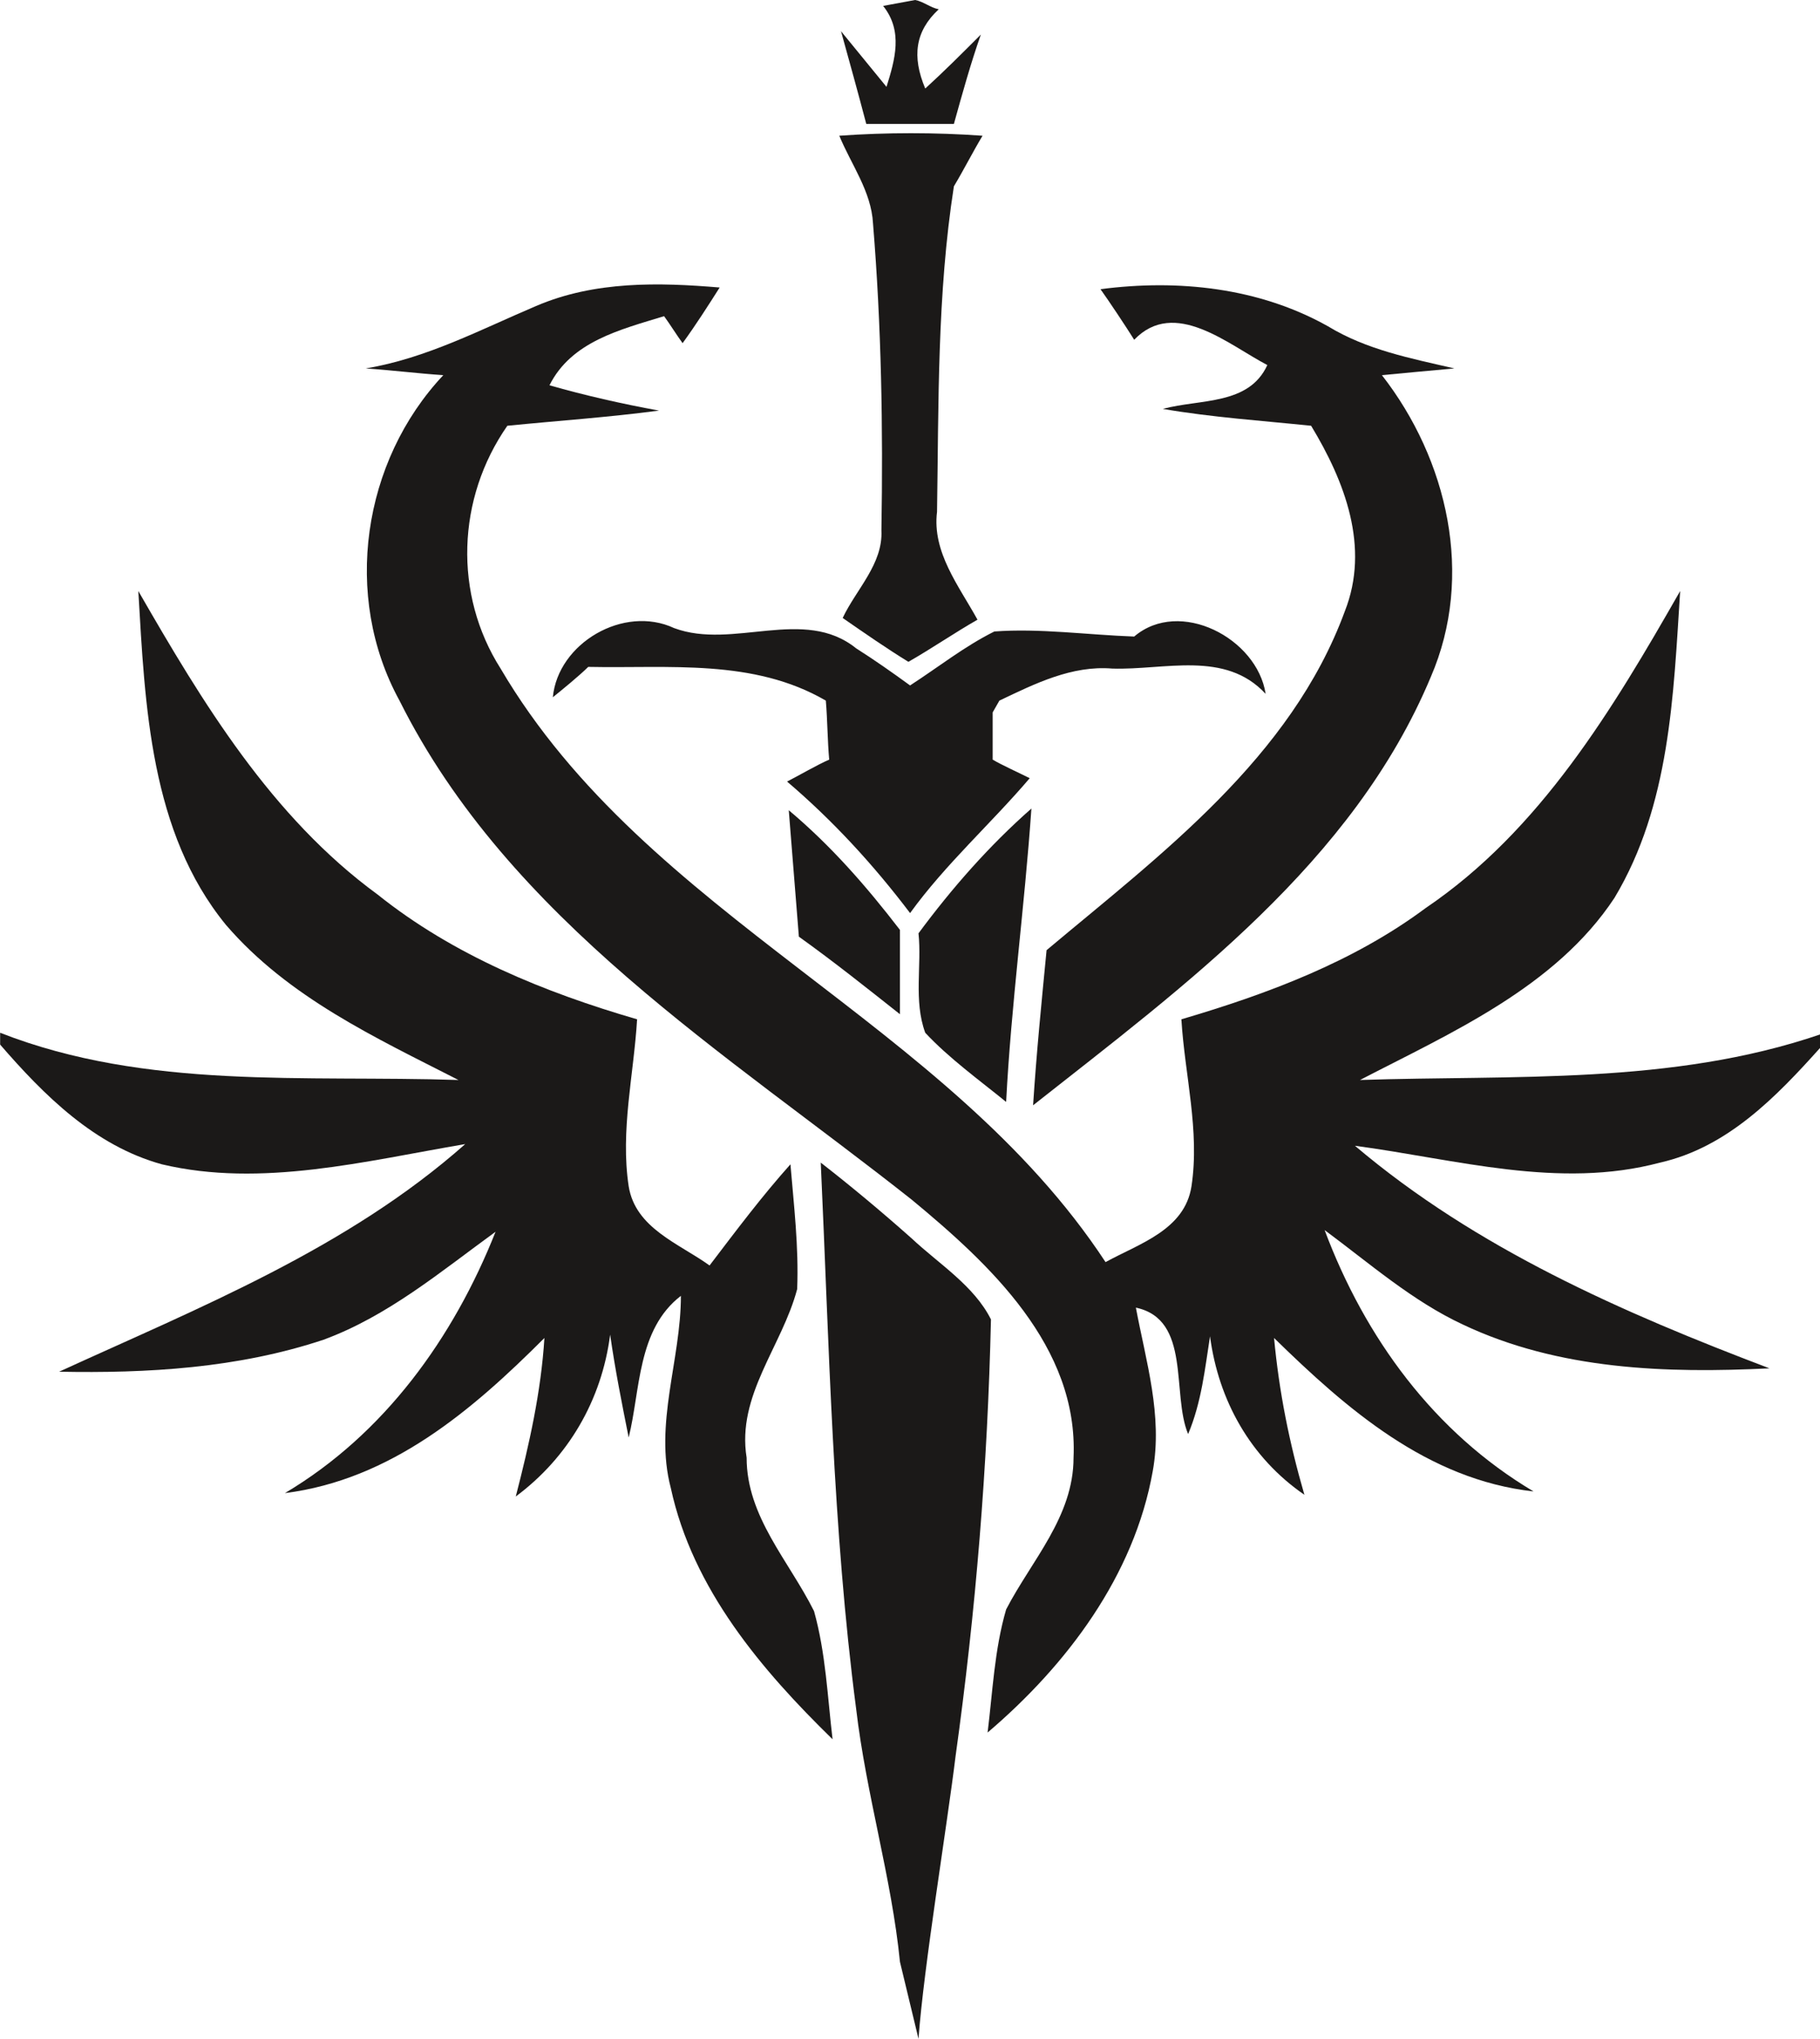 <?xml version="1.0" encoding="UTF-8"?>
<svg xmlns="http://www.w3.org/2000/svg" xmlns:xlink="http://www.w3.org/1999/xlink" width="511.3pt" height="572.5pt" viewBox="0 0 511.3 572.5" version="1.1">
<defs>
<clipPath id="clip1">
  <path d="M 102 79 L 511.301 79 L 511.301 487 L 102 487 Z M 102 79 "/>
</clipPath>
<clipPath id="clip2">
  <path d="M 230 326 L 279 326 L 279 572.5 L 230 572.5 Z M 230 326 "/>
</clipPath>
</defs>
<g id="surface1">
<path style=" stroke:none;fill-rule:evenodd;fill:rgb(10.594%,9.813%,9.424%);fill-opacity:1;" d="M 257.113 -0.004 C 259.48 0.469 261.355 2.133 263.723 2.605 C 257.094 8.758 256.148 15.859 259.934 24.855 C 265.141 20.121 270.348 14.914 275.555 9.703 C 272.715 17.754 270.348 26.277 267.98 34.797 C 259.934 34.797 251.887 34.797 243.367 34.797 C 240.996 25.801 238.633 17.281 236.266 8.758 C 240.523 13.969 244.785 19.176 249.047 24.383 C 251.414 16.809 253.781 8.758 248.102 1.66 Z M 257.113 -0.004 "/>
<path style=" stroke:none;fill-rule:evenodd;fill:rgb(10.594%,9.813%,9.424%);fill-opacity:1;" d="M 235.789 38.109 C 249.047 37.164 262.773 37.164 276.027 38.109 C 273.188 42.844 270.82 47.578 267.98 52.312 C 263.246 82.609 263.723 113.379 263.246 143.68 C 261.828 155.039 269.402 164.508 274.609 173.977 C 267.98 177.762 261.828 182.023 255.199 185.809 C 249.047 182.023 242.891 177.762 236.738 173.496 C 240.523 165.453 248.102 158.352 247.621 148.887 C 248.102 120.008 247.621 91.605 245.258 62.727 C 244.785 53.73 239.105 46.16 235.789 38.109 Z M 235.789 38.109 "/>
<g clip-path="url(#clip1)" clip-rule="nonzero">
<path style=" stroke:none;fill-rule:evenodd;fill:rgb(10.594%,9.813%,9.424%);fill-opacity:1;" d="M 150.578 85.922 C 167.148 78.82 185.137 79.297 202.18 80.715 C 198.867 85.922 195.551 91.133 191.766 96.34 C 190.344 94.445 187.977 90.656 186.559 88.766 C 174.246 92.551 160.52 95.867 154.367 108.172 C 164.309 111.012 174.723 113.379 185.137 115.273 C 170.938 117.164 156.734 118.113 142.531 119.535 C 128.328 139.891 127.383 166.871 140.637 187.703 C 181.824 257.766 266.09 286.645 310.586 354.34 C 320.055 349.133 332.836 345.344 334.73 333.035 C 337.098 317.414 332.836 301.789 331.891 286.172 C 356.035 279.07 380.176 270.074 400.531 254.926 C 432.723 233.148 453.078 199.066 472.016 165.93 C 470.121 195.277 469.176 226.047 453.555 252.086 C 436.984 277.176 407.633 289.953 382.07 303.211 C 425.148 301.789 469.648 304.633 511.309 290.43 L 511.309 299.898 L 511.309 294.219 C 498.996 307.945 485.27 322.148 466.336 326.41 C 437.934 333.984 409.055 325.461 380.648 321.676 C 414.734 350.551 455.922 368.539 497.105 384.164 C 468.227 385.586 437.93 384.637 410.945 371.855 C 396.746 365.227 384.91 354.812 372.129 345.344 C 383.492 375.641 402.898 402.152 430.828 418.723 C 401.008 415.406 378.281 395.523 357.926 375.641 C 359.348 390.789 362.188 404.992 366.449 419.664 C 351.301 409.254 342.305 393.156 339.938 375.164 C 338.52 384.164 337.57 393.633 333.785 402.621 C 329.051 391.266 334.73 370.434 319.109 367.121 C 321.949 382.27 326.684 397.414 323.844 413.039 C 318.637 442.391 299.699 467.48 277.449 486.414 C 278.871 475.055 279.344 463.219 282.656 451.859 C 289.758 438.129 301.594 425.824 301.594 409.254 C 303.012 378.008 277.922 354.812 256.148 336.824 C 204.074 295.637 143.004 258.238 112.234 196.699 C 96.141 167.348 101.82 129.477 124.539 105.328 C 117.441 104.859 109.867 103.914 102.766 103.438 C 119.809 100.598 134.953 92.551 150.578 85.922 Z M 150.578 85.922 "/>
</g>
<path style=" stroke:none;fill-rule:evenodd;fill:rgb(10.594%,9.813%,9.424%);fill-opacity:1;" d="M 309.164 81.188 C 330.945 78.352 353.664 80.715 373.074 91.605 C 383.965 98.23 396.273 100.598 408.578 103.438 C 403.371 103.914 392.953 104.859 388.227 105.328 C 406.688 129.004 414.262 161.664 401.953 190.07 C 380.176 242.145 332.836 276.703 290.23 310.312 C 291.176 295.637 292.598 281.438 294.02 266.762 C 326.211 239.777 362.66 212.789 377.809 171.609 C 384.91 153.617 377.809 135.156 368.34 119.535 C 354.613 118.113 340.41 117.164 326.684 114.801 C 337.098 111.961 350.824 113.855 356.035 102.492 C 345.145 96.812 329.996 83.555 318.633 95.391 C 316.27 91.605 311.535 84.504 309.164 81.188 Z M 309.164 81.188 "/>
<path style=" stroke:none;fill-rule:evenodd;fill:rgb(10.594%,9.813%,9.424%);fill-opacity:1;" d="M 38.859 165.93 C 56.848 197.172 76.258 229.363 106.078 251.141 C 127.383 268.184 152.945 278.598 178.984 286.172 C 178.039 301.789 174.246 317.414 176.617 333.035 C 178.508 344.871 190.816 349.133 199.34 355.285 C 206.914 345.344 214.016 335.879 222.062 326.883 C 223.008 338.246 224.43 350.078 223.953 361.914 C 219.695 378.008 206.914 391.738 209.754 409.254 C 209.754 425.824 221.59 438.129 228.691 452.328 C 232.004 464.164 232.477 476.477 233.898 488.309 C 214.016 468.902 194.605 446.18 188.453 417.773 C 183.719 399.785 191.289 381.797 191.289 363.809 C 178.984 373.273 179.93 390.316 176.617 403.574 C 174.723 394.105 172.828 384.637 171.41 374.695 C 169.039 393.156 159.574 409.254 144.898 420.141 C 148.688 405.465 151.996 390.789 152.945 375.641 C 132.59 395.996 109.867 415.406 80.039 419.195 C 107.973 402.621 127.383 375.641 139.219 345.816 C 123.598 357.18 108.922 369.488 90.93 376.117 C 66.789 384.164 41.227 385.586 16.609 385.109 C 55.902 367.121 97.559 350.551 130.695 321.203 C 102.766 325.934 73.414 333.512 45.484 326.883 C 26.547 321.676 12.348 307.473 0.039 293.27 L 0.039 289.953 C 41.227 306.055 85.723 301.789 128.805 303.211 C 105.605 291.379 80.988 280.016 63.473 259.66 C 42.168 233.621 40.746 198.121 38.859 165.93 Z M 38.859 165.93 "/>
<path style=" stroke:none;fill-rule:evenodd;fill:rgb(10.594%,9.813%,9.424%);fill-opacity:1;" d="M 155.312 195.754 C 156.734 180.602 175.195 169.715 189.398 176.344 C 205.965 182.496 225.848 170.188 240.523 182.023 C 245.734 185.336 250.465 188.652 255.672 192.438 C 263.723 187.23 270.82 181.551 279.344 177.289 C 292.121 176.344 305.379 178.234 318.633 178.711 C 331.414 167.82 353.191 179.184 355.559 194.805 C 344.199 182.496 327.156 188.176 312.48 187.703 C 301.121 186.758 290.703 191.965 280.762 196.699 L 278.871 200.012 C 278.871 203.324 278.871 209.953 278.871 213.266 C 281.238 214.688 286.445 217.055 289.285 218.477 C 278.395 231.258 265.613 242.617 255.672 256.348 C 245.258 242.617 233.898 230.309 221.113 219.422 C 223.953 217.996 229.637 214.688 232.949 213.266 C 232.477 208.059 232.477 202.379 232.004 196.699 C 211.648 184.863 187.977 187.703 165.254 187.23 C 162.887 189.598 157.68 193.859 155.312 195.754 Z M 155.312 195.754 "/>
<path style=" stroke:none;fill-rule:evenodd;fill:rgb(10.594%,9.813%,9.424%);fill-opacity:1;" d="M 221.59 227.469 C 233.426 237.41 243.367 248.773 252.828 261.078 C 252.828 269.129 252.828 277.176 252.828 284.746 C 243.84 277.648 234.371 270.074 224.43 262.973 C 223.48 251.141 222.535 239.305 221.59 227.469 Z M 221.59 227.469 "/>
<path style=" stroke:none;fill-rule:evenodd;fill:rgb(10.594%,9.813%,9.424%);fill-opacity:1;" d="M 258.039 262.027 C 267.508 249.246 277.922 237.41 289.758 226.996 C 287.863 254.453 284.078 281.91 282.656 309.367 C 275.078 303.211 266.562 297.059 259.934 289.953 C 256.621 280.965 258.988 271.02 258.039 262.027 Z M 258.039 262.027 "/>
<g clip-path="url(#clip2)" clip-rule="nonzero">
<path style=" stroke:none;fill-rule:evenodd;fill:rgb(10.594%,9.813%,9.424%);fill-opacity:1;" d="M 230.578 326.41 C 239.105 333.035 247.621 340.137 256.148 347.711 C 263.723 354.812 273.664 360.969 278.395 370.434 C 277.449 411.621 274.137 452.328 268.453 493.039 C 266.09 512.453 259.461 552.523 258.039 572.406 L 252.828 550.797 C 250.465 527.129 243.367 503.934 240.523 479.789 C 233.898 429.137 232.949 377.535 230.578 326.41 Z M 230.578 326.41 "/>
</g>
</g>
</svg>
